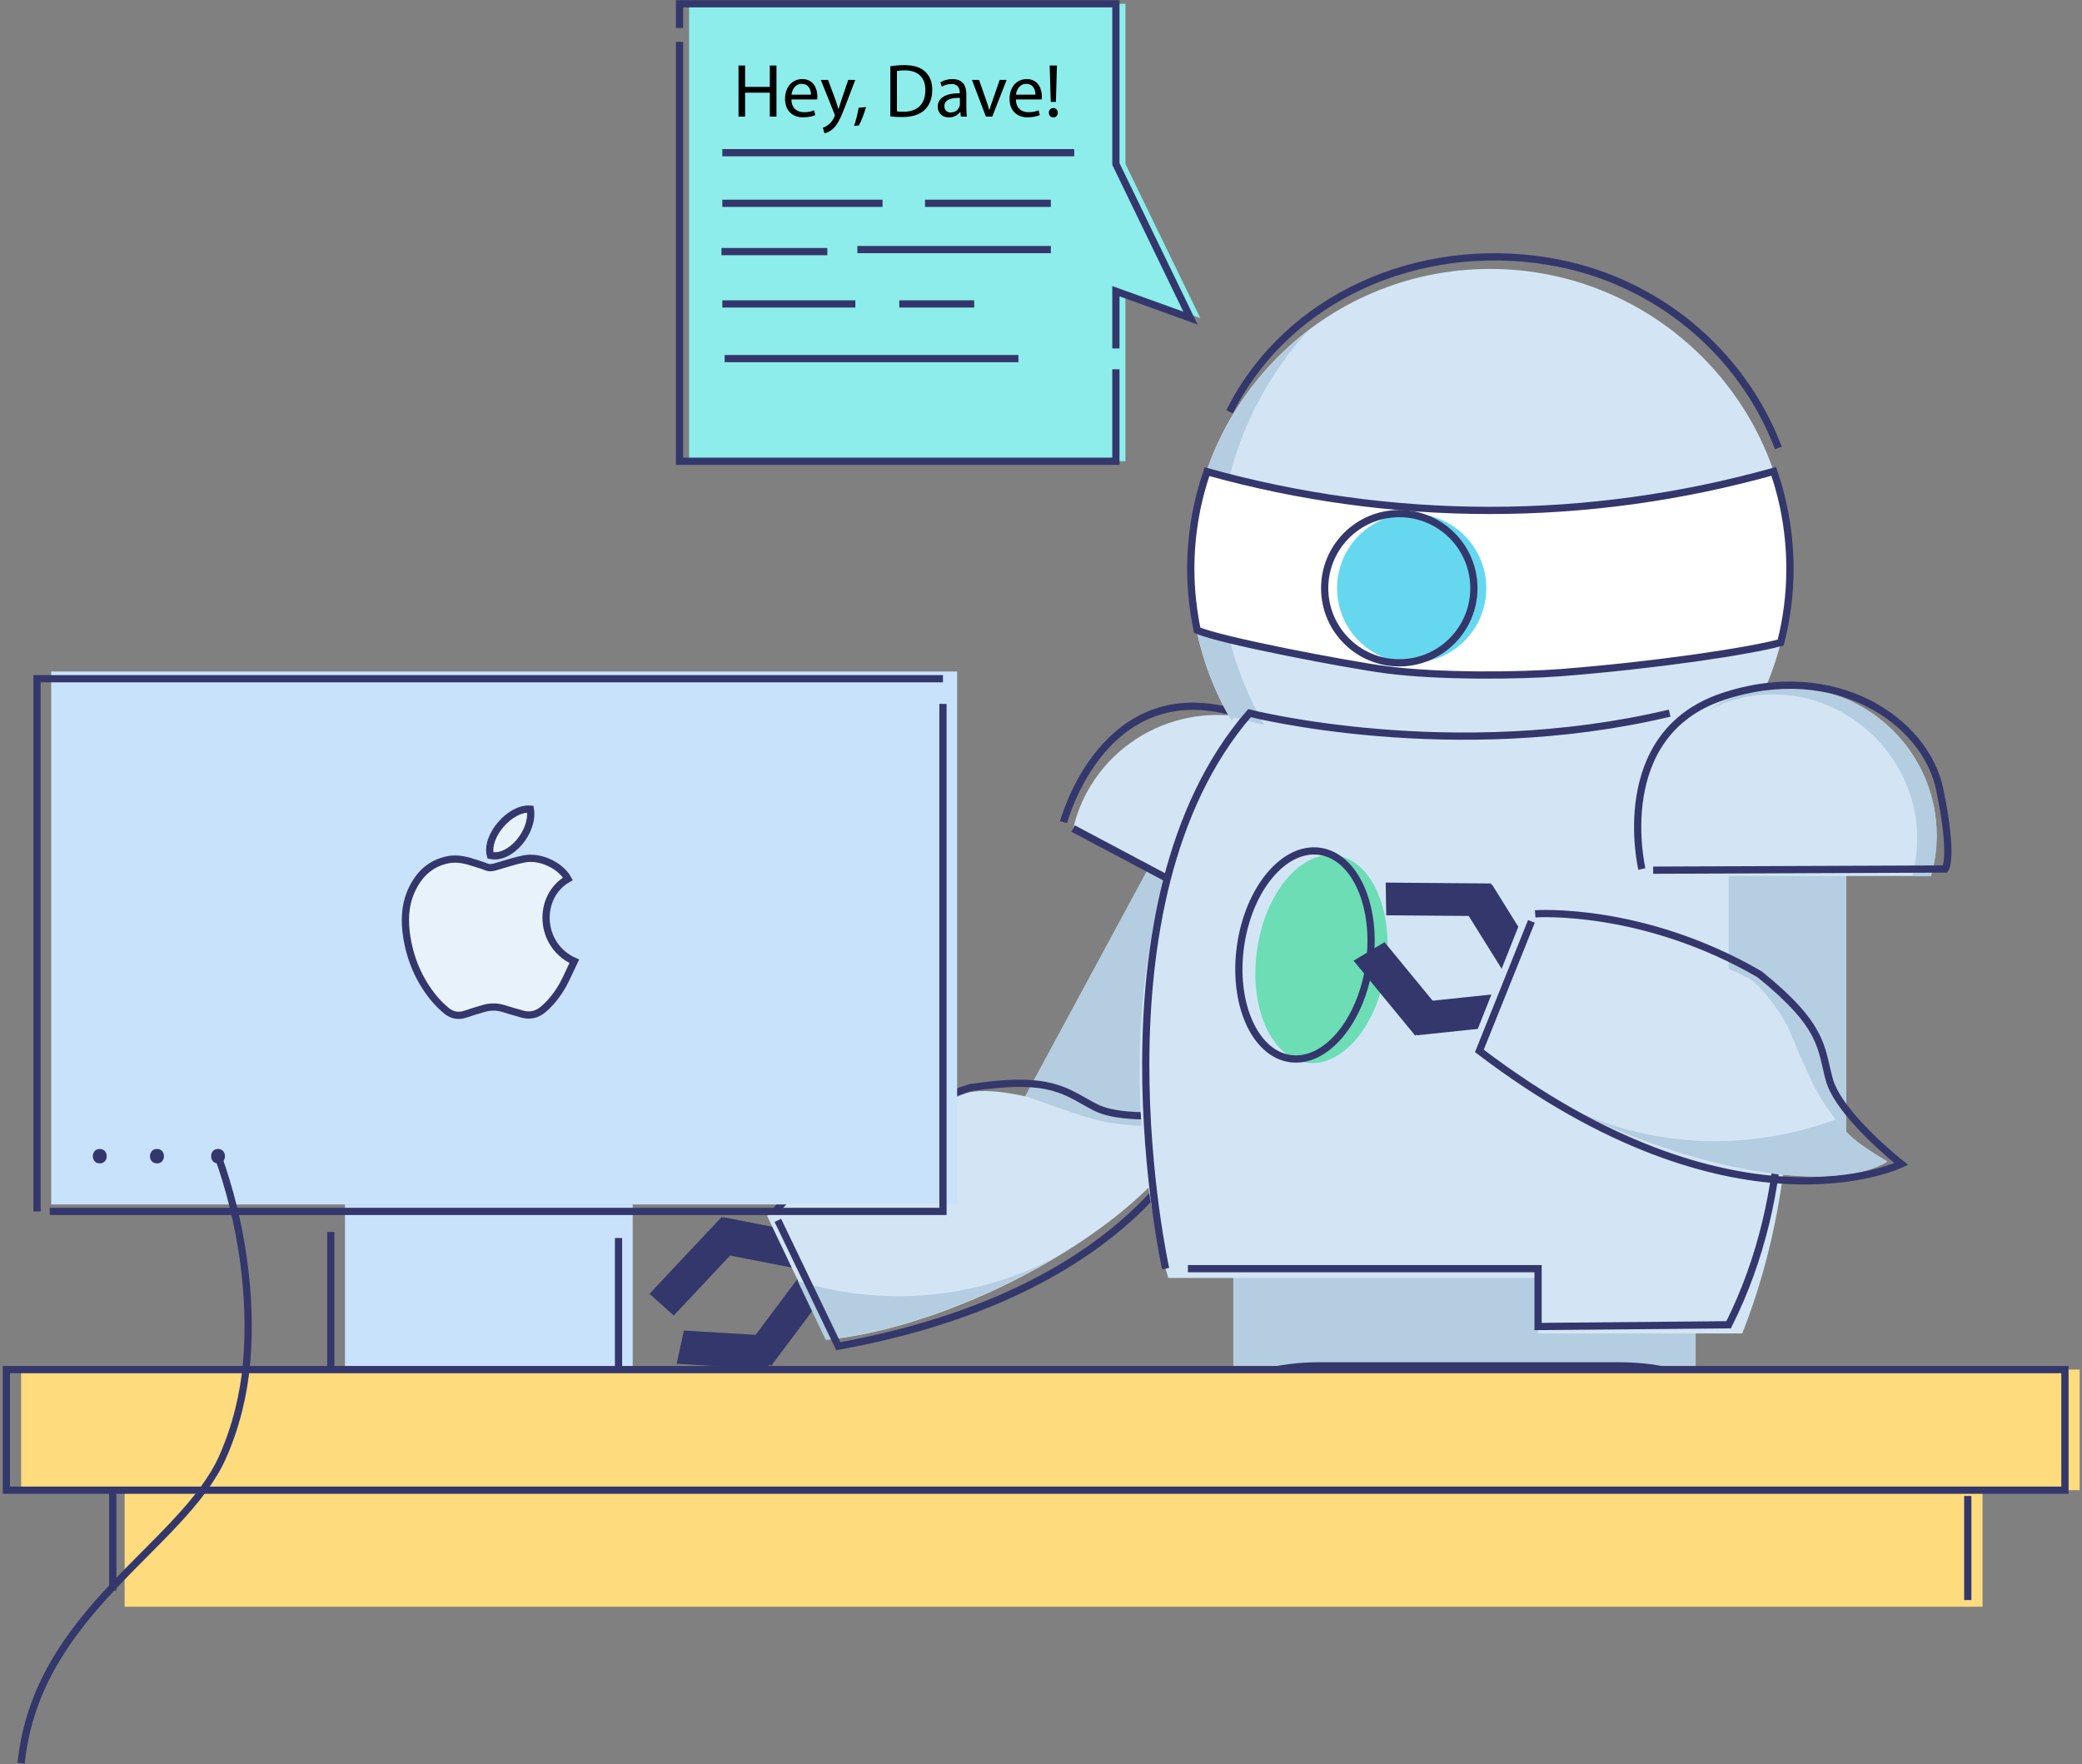 <?xml version="1.0" encoding="UTF-8" standalone="no"?>
<svg width="720px" height="610px" viewBox="0 0 720 610" version="1.1" xmlns="http://www.w3.org/2000/svg" xmlns:xlink="http://www.w3.org/1999/xlink">
    <rect x="0" y="0" width="720" height="610" fill="#808080" stroke="none"/>
    <!-- Generator: Sketch 40.2 (33826) - http://www.bohemiancoding.com/sketch -->
    <title>1.3</title>
    <desc>Created with Sketch.</desc>
    <defs></defs>
    <g id="Page-1" stroke="none" stroke-width="1" fill="none" fill-rule="evenodd">
        <g id="1.3" transform="translate(2, 1)">
            <rect id="Rectangle-path" fill="#C8E2FC" x="117.3" y="415.5" width="99.5" height="61.4"></rect>
            <polyline id="Shape" stroke="#34376B" stroke-width="2.5" points="112.4 425 112.4 479.3 211.9 479.3 211.9 427.1"></polyline>
            <polygon id="Shape" fill="#34376B" points="244 431.9 248.1 419.9 280.4 426.2 276.3 438.2"></polygon>
            <polygon id="Shape" fill="#34376B" points="231 453.9 222.6 446.4 247.6 419.8 256 427.3"></polygon>
            <polygon id="Shape" fill="#34376B" points="255.7 465.4 264.7 471.3 285.3 443.8 276.3 437.9"></polygon>
            <polygon id="Shape" fill="#34376B" points="234.5 459.1 232 470.6 263.7 472.5 266.2 461"></polygon>
            <g id="shoulder_4_" transform="translate(351, 243)">
                <rect id="Rectangle-path" fill="#B4CDE0" transform="translate(41.542, 103.771) rotate(28.392) translate(-41.542, -103.771) " x="21.192" y="54.572" width="40.699" height="98.399"></rect>
                <path d="M105.1,90.5 C108.4,87.2 111.2,83.4 113.5,79.1 C127,54.2 117.6,23.1 92.5,9.5 C67.4,-4.1 36.3,5.2 22.8,30.1 C20.5,34.4 18.9,38.9 17.9,43.4 L105.1,90.5 L105.1,90.5 Z" id="Shape" fill="#D3E5F5"></path>
                <path d="M14.8,40.3 C14.8,40.3 27,-5.9 67.5,0.9 C108,7.8 125.5,41.5 118.6,64.7 C111.7,87.9 107.3,89.8 107.3,89.8 L18.1,42.5" id="Shape" stroke="#34376B" stroke-width="2.5"></path>
            </g>
            <g id="forearm_4_" transform="translate(263, 373)">
                <path d="M148.2,11.9 C135.7,15.5 131.9,16.2 119.3,14.3 C110.8,13 100.2,8.6 90.3,5.3 C90.3,5.3 76.5,1.8 69.1,4 C63.6,6.1 58.1,8.5 52.5,11.2 C30.6,21.6 12.3,34.3 0.3,46.5 L20.7,89.3 C37.7,87.7 59.1,81.5 81,71.1 C118.1,53.3 144.9,29.1 148.2,11.9 L148.2,11.9 Z" id="Shape" fill="#D3E5F5"></path>
                <path d="M10.9,69 L20.5,89.2 C37.5,87.6 58.9,81.4 80.8,71 C87.7,67.7 94.2,64.2 100.3,60.6 C72.4,75.6 40,77.9 10.9,69 L10.9,69 Z" id="Shape" fill="#B4CDE0"></path>
                <path d="M2.8,45.3 C2.8,45.3 25.7,16.2 70.6,2.1 C98.9,-2.2 103.5,3.6 113.8,8.9 C125.2,14.7 152.2,10.2 152.2,10.2 C152.2,10.2 134.1,71.7 24.9,91.5 L4,48" id="Shape" stroke="#34376B" stroke-width="2.5"></path>
            </g>
            <g id="wheel_l_2_" transform="translate(309, 522)" fill="#D3E5F5">
                <path d="M81.1,28 C71.6,11.3 57.1,0.7 40.9,0.7 C24.7,0.7 10.2,11.3 0.7,28 L81.1,28 L81.1,28 Z" id="Shape"></path>
            </g>
            <g id="wheel_l_1_" transform="translate(309, 522)" stroke="#34376B" stroke-width="2.5">
                <path d="M81.1,28 C71.6,11.3 57.1,0.7 40.9,0.7 C24.7,0.7 10.2,11.3 0.7,28 L81.1,28 L81.1,28 Z" id="Shape"></path>
            </g>
            <g id="head_1_" transform="translate(409, 87)">
                <circle id="Oval" fill="#D3E5F5" cx="104.3" cy="108.7" r="103.7"></circle>
                <path d="M10.7,104.9 C10.7,75.1 22.3,47.5 41.1,26.6 C16.6,45.6 0.7,75.3 0.7,108.7 C0.7,153.3 28.8,191.3 68.3,205.9 C34,185.1 10.7,147.3 10.7,104.9 L10.7,104.9 Z" id="Shape" fill="#B4CDE0"></path>
                <path d="M68.4,143.6 C86.6,146 114.2,145.7 128.7,144.6 C161.9,142 193.6,137.2 204.8,134.2 C206.9,126 208,117.5 208,108.7 C208,96.9 206,85.5 202.4,75 C170.6,83.9 137.6,88.5 104.2,88.5 C70.9,88.5 38,83.9 6.4,75.1 C2.8,85.6 0.8,96.9 0.8,108.7 C0.8,116 1.6,123 3,129.9 C10.6,133.4 55.2,141.9 68.4,143.6 L68.4,143.6 Z" id="Shape" fill="#FFFFFF"></path>
                <circle id="Oval" fill="#65D8F0" cx="77.2" cy="115.4" r="25.8"></circle>
                <circle id="Oval" stroke="#34376B" stroke-width="2.5" cx="72.9" cy="115.4" r="25.8"></circle>
                <path d="M14.2,54.4 C34.3,14.3 79.9,-4.9 124.2,2.3 C161.3,8.3 191.3,33.5 204,66.9" id="Shape" stroke="#34376B" stroke-width="2.5"></path>
                <path d="M68.4,143.6 C86.6,146 114.2,145.7 128.7,144.6 C161.9,142 193.6,137.2 204.8,134.2 C206.9,126 208,117.5 208,108.7 C208,96.9 206,85.5 202.4,75 C170.6,83.9 137.6,88.5 104.2,88.5 C70.9,88.5 38,83.9 6.4,75.1 C2.8,85.6 0.8,96.9 0.8,108.7 C0.8,116 1.6,123 3,129.9 C10.6,133.4 55.2,141.9 68.4,143.6 L68.4,143.6 Z" id="Shape" stroke="#34376B" stroke-width="2.5"></path>
            </g>
            <g id="body_1_" transform="translate(387, 245)">
                <rect id="Rectangle-path" fill="#B4CDE0" x="37.5" y="188.7" width="159.9" height="47.9"></rect>
                <path d="M237.5,262.4 C224.1,240.8 199.3,226.3 171,226.3 L67.2,226.3 C38.8,226.3 14,240.8 0.7,262.4 L237.5,262.4 L237.5,262.4 Z" id="Shape" fill="#D3E5F5"></path>
                <path d="M237.5,262.4 C224.1,240.8 199.3,226.3 171,226.3 L67.2,226.3 C38.8,226.3 14,240.8 0.7,262.4 L237.5,262.4 L237.5,262.4 Z" id="Shape" stroke="#34376B" stroke-width="2.5"></path>
                <path d="M196.4,0.5 C169.8,8 142.1,12 114.2,12 C88.2,12 62.6,8.6 37.7,2.1 C17.6,33.5 5.1,76.7 5.1,124.4 C5.1,149.9 8.7,174.1 15,195.9 L142.9,195.9 L142.9,215.1 L213.5,215.1 C224,188.7 230,157.7 230,124.5 C230,75.9 217.1,32.1 196.4,0.5 L196.4,0.5 Z" id="Shape" fill="#D3E5F5"></path>
                <path d="M14.1,192.7 C14.1,192.7 -13.9,66.4 43.1,0.6 C43.1,0.6 113.2,18.5 188.4,0.6" id="Shape" stroke="#34376B" stroke-width="2.5"></path>
                <path d="M198.3,6.7 C198.3,6.7 255.1,119.8 208.8,212.1 L142.9,212.7 L142.9,192.7 L21.8,192.7" id="Shape" stroke="#34376B" stroke-width="2.5"></path>
                <ellipse id="Oval" fill="#6CDDB5" transform="translate(67.991, 85.621) rotate(8.158) translate(-67.991, -85.621) " cx="67.991" cy="85.621" rx="22.5" ry="36.201"></ellipse>
                <ellipse id="Oval" stroke="#34376B" stroke-width="2.5" transform="translate(62.288, 84.22) rotate(8.158) translate(-62.288, -84.22) " cx="62.288" cy="84.22" rx="22.5" ry="36.201"></ellipse>
            </g>
            <g id="wheel_r_1_" transform="translate(437, 521)">
                <g id="Group">
                    <path d="M81.6,29 C72.1,11.8 57.4,0.8 40.9,0.8 C24.4,0.8 9.7,11.8 0.2,29 L81.6,29 L81.6,29 Z" id="Shape" fill="#D3E5F5"></path>
                    <path d="M3.2,29 C8,20.4 14.3,12.6 21.6,6.1 C13.1,10.9 5.7,18.9 0.1,29 L3.2,29 L3.2,29 Z" id="Shape" fill="#B4CDE0"></path>
                    <path d="M81.6,29 C72.1,11.8 57.4,0.8 40.9,0.8 C24.4,0.8 9.7,11.8 0.2,29 L81.6,29 L81.6,29 Z" id="Shape" stroke="#34376B" stroke-width="2.5"></path>
                </g>
            </g>
            <g id="PALM_3_" transform="translate(466, 304)" fill="#34376B">
                <g id="Group" transform="translate(11, 0)">
                    <polygon id="Shape" points="25.4 6.1 37 0.9 54.4 28.9 42.8 34"></polygon>
                    <polygon id="Shape" points="0.4 11.5 0.2 0.2 36.7 0.5 36.9 11.8"></polygon>
                </g>
                <g id="Group" transform="translate(0, 20)">
                    <polygon id="Shape" points="20.1 21.8 22 33 58.2 29.2 56.3 18"></polygon>
                    <polygon id="Shape" points="10.8 0.8 0.1 7.2 21.4 33.1 32.1 26.7"></polygon>
                </g>
            </g>
            <g id="shoulder_3_" transform="translate(564, 235)">
                <rect id="Rectangle-path" fill="#B5CEE2" x="31.8" y="59.5" width="40.7" height="98.4"></rect>
                <path d="M101.7,66.9 C103,62.4 103.7,57.7 103.7,52.8 C103.7,24.5 80.6,1.6 52.2,1.6 C23.8,1.6 0.7,24.5 0.7,52.8 C0.7,57.7 1.4,62.4 2.7,66.9 L101.7,66.9 L101.7,66.9 Z" id="Shape" fill="#D3E5F5"></path>
                <path d="M52.2,1.6 C41.9,1.6 32.3,4.6 24.3,9.8 C31.2,6.1 39,4.1 47.2,4.1 C74.3,4.1 97,26.7 97,53.9 C97,58.4 96.4,62.8 95.2,67 L101.8,67 C103.1,62.5 103.8,57.8 103.8,52.9 C103.7,24.5 80.6,1.6 52.2,1.6 L52.2,1.6 Z" id="Shape" fill="#B4CDE0"></path>
                <path d="M1.8,64.5 C1.8,64.5 -9.3,18 29.7,4.9 C68.7,-8.2 100,13.4 104.8,37 C109.7,60.7 106.7,64.5 106.7,64.5 L5.7,64.9" id="Shape" stroke="#34376B" stroke-width="2.5"></path>
            </g>
            <g id="forearm_3_" transform="translate(507, 314)">
                <path d="M143.6,86.6 C132.4,79.8 129.3,77.5 122.2,67.1 C117.3,60 113.3,49.2 109.1,39.7 C109.1,39.7 102.3,27.3 95.6,23.2 C90.3,20.6 84.8,18.2 79,15.9 C56.5,6.9 34.7,2.1 17.6,1.6 L0.1,45.7 C12.9,57.1 32,68.5 54.5,77.5 C92.8,92.7 128.8,95.9 143.6,86.6 L143.6,86.6 Z" id="Shape" fill="#D3E5F5"></path>
                <path d="M38.5,70.3 C37.6,69.9 36.7,69.5 35.9,69.1 C41.8,72.1 48,74.9 54.6,77.5 C92.9,92.7 128.9,95.9 143.7,86.7 C134.6,81.2 130.8,78.6 125.8,72.1 C98.2,82.3 67,82.5 38.5,70.3 L38.5,70.3 Z" id="Shape" fill="#B4CDE0"></path>
                <path d="M21.9,1 C21.9,1 58.8,-1.7 99.5,21.9 C121.8,39.9 120.6,47.2 123.6,58.3 C127,70.6 148.5,87.5 148.5,87.5 C148.5,87.5 90.9,115.6 2.6,48.4 L20.6,3.6" id="Shape" stroke="#34376B" stroke-width="2.5"></path>
            </g>
            <rect id="Rectangle-path" fill="#FEDB7D" x="41.1" y="514.4" width="642.5" height="40.2"></rect>
            <rect id="Rectangle-path" fill="#FEDB7D" x="5.3" y="472.6" width="711.9" height="41.7"></rect>
            <rect id="Rectangle-path" stroke="#34376B" stroke-width="2.5" x="0.2" y="472.6" width="711.9" height="41.7"></rect>
            <rect id="Rectangle-path" fill="#C8E2FC" x="15.7" y="231.2" width="313.3" height="184.3"></rect>
            <path d="M32.5,401.3 C35.7,401.3 35.7,396.3 32.5,396.3 C29.3,396.3 29.3,401.3 32.5,401.3 L32.5,401.3 L32.5,401.3 Z" id="Shape" fill="#34376B"></path>
            <path d="M52.3,401.3 C55.5,401.3 55.5,396.3 52.3,396.3 C49.1,396.3 49,401.3 52.3,401.3 L52.3,401.3 L52.3,401.3 Z" id="Shape" fill="#34376B"></path>
            <path d="M73.4,401.3 C76.6,401.3 76.6,396.3 73.4,396.3 C70.2,396.3 70.2,401.3 73.4,401.3 L73.4,401.3 L73.4,401.3 Z" id="Shape" fill="#34376B"></path>
            <g id="Group" transform="translate(138, 278)" stroke="#34376B" stroke-width="2.5" fill="#E8F2FB">
                <path d="M56.4,24.9 C45.7,31 46.3,47.9 58.6,53.4 C57.3,56.1 56.1,58.9 54.7,61.5 C52.9,64.7 50.7,67.6 47.9,70 C45.8,71.8 43.4,72.4 40.7,71.7 C38.4,71 36.1,70.4 33.9,69.7 C31.6,69 29.3,69.1 27,69.8 C25,70.4 22.9,71 20.9,71.7 C18.6,72.5 16.4,72.1 14.5,70.6 C12.8,69.2 11.3,67.7 9.9,66 C4.8,59.7 1.8,52.5 0.6,44.5 C-0.1,39.6 -4.15778523e-14,34.7 1.8,30.1 C4.1,24.4 7.8,20.1 14,18.5 C17.3,17.6 20.4,18.2 23.5,19.2 C25,19.7 26.5,20.1 28,20.7 C29.3,21.3 30.5,21 31.8,20.6 C35,19.7 38.1,18.6 41.3,18 C46.8,16.9 53.9,20.3 56.4,24.9 L56.4,24.9 Z" id="Shape"></path>
                <path d="M43.4,0.8 C44.7,8.4 36.6,18.3 29.6,16.8 C27.8,10.2 36.4,0.2 43.4,0.8 L43.4,0.8 Z" id="Shape"></path>
            </g>
            <polyline id="Shape" stroke="#34376B" stroke-width="2.5" points="10.8 417.9 10.8 233.7 324.1 233.7"></polyline>
            <polyline id="Shape" stroke="#34376B" stroke-width="2.5" points="324.1 242.4 324.1 417.9 15.2 417.9"></polyline>
            <path d="M73.4,398.8 C81.4,421.2 85.3,446.4 83.3,470.1 C82.3,481.3 79.6,492.4 75,502.8 C61,534.1 10.7,556.2 5.3,608.7" id="Shape" stroke="#34376B" stroke-width="2.5"></path>
            <path d="M37,514.4 L37,549" id="Shape" stroke="#34376B" stroke-width="2.5"></path>
            <path d="M678.5,516.3 L678.5,552.3" id="Shape" stroke="#34376B" stroke-width="2.5"></path>
            <polygon id="Shape" fill="#8CEDEA" points="387.2 0.3 387.2 55.7 413.1 109 387.2 99.7 387.2 158.5 236.3 158.5 236.3 0.3"></polygon>
            <polyline id="Shape" stroke="#34376B" stroke-width="2.5" points="233 8.7 233 0.3 383.9 0.3 383.9 55.7 409.7 109 383.9 99.7 383.9 119.5"></polyline>
            <polyline id="Shape" stroke="#34376B" stroke-width="2.5" points="383.9 126.7 383.9 158.5 233 158.5 233 13.5"></polyline>
            <path d="M253.394,21.657 L253.394,39.317 L255.674,39.317 L255.674,31.037 L264.215,31.037 L264.215,39.317 L266.521,39.317 L266.521,21.657 L264.215,21.657 L264.215,29.046 L255.674,29.046 L255.674,21.657 L253.394,21.657 Z M280.591,33.395 C280.617,33.159 280.67,32.793 280.67,32.321 C280.67,29.989 279.569,26.347 275.429,26.347 C271.735,26.347 269.482,29.36 269.482,33.186 C269.482,37.011 271.814,39.579 275.718,39.579 C277.735,39.579 279.124,39.159 279.936,38.793 L279.543,37.142 C278.678,37.509 277.683,37.797 276.032,37.797 C273.726,37.797 271.735,36.513 271.683,33.395 L280.591,33.395 Z M271.709,31.744 C271.892,30.146 272.914,27.998 275.246,27.998 C277.84,27.998 278.469,30.277 278.442,31.744 L271.709,31.744 Z M281.849,26.635 L286.539,38.321 C286.643,38.609 286.696,38.793 286.696,38.924 C286.696,39.055 286.617,39.238 286.512,39.474 C285.988,40.653 285.202,41.544 284.573,42.042 C283.892,42.618 283.132,42.985 282.556,43.168 L283.132,45.107 C283.709,45.002 284.836,44.609 285.962,43.614 C287.534,42.251 288.661,40.024 290.312,35.675 L293.77,26.635 L291.333,26.635 L288.818,34.076 C288.504,34.993 288.242,35.963 288.006,36.723 L287.953,36.723 C287.744,35.963 287.429,34.967 287.141,34.129 L284.364,26.635 L281.849,26.635 Z M295.002,42.382 C295.735,41.151 296.888,38.242 297.491,36.015 L294.923,36.277 C294.635,38.19 293.927,40.993 293.351,42.539 L295.002,42.382 Z M305.901,39.264 C307.054,39.395 308.416,39.474 310.041,39.474 C313.473,39.474 316.198,38.583 317.849,36.932 C319.5,35.308 320.39,32.95 320.39,30.068 C320.39,27.212 319.473,25.168 317.901,23.727 C316.355,22.286 314.024,21.526 310.748,21.526 C308.941,21.526 307.29,21.683 305.901,21.893 L305.901,39.264 Z M308.181,23.57 C308.783,23.439 309.674,23.334 310.853,23.334 C315.674,23.334 318.032,25.98 318.006,30.146 C318.006,34.915 315.36,37.64 310.486,37.64 C309.596,37.64 308.757,37.614 308.181,37.509 L308.181,23.57 Z M332.39,39.317 C332.233,38.452 332.181,37.378 332.181,36.277 L332.181,31.535 C332.181,28.993 331.238,26.347 327.36,26.347 C325.762,26.347 324.242,26.792 323.194,27.474 L323.718,28.993 C324.609,28.417 325.84,28.05 327.019,28.05 C329.613,28.05 329.901,29.937 329.901,30.985 L329.901,31.247 C325.002,31.22 322.277,32.897 322.277,35.963 C322.277,37.797 323.587,39.605 326.155,39.605 C327.963,39.605 329.325,38.714 330.032,37.718 L330.111,37.718 L330.294,39.317 L332.39,39.317 Z M329.954,35.046 C329.954,35.282 329.901,35.544 329.823,35.779 C329.456,36.854 328.408,37.902 326.757,37.902 C325.578,37.902 324.583,37.194 324.583,35.701 C324.583,33.238 327.438,32.793 329.954,32.845 L329.954,35.046 Z M334.12,26.635 L338.941,39.317 L341.142,39.317 L346.12,26.635 L343.709,26.635 L341.246,33.762 C340.827,34.915 340.46,35.963 340.172,37.011 L340.094,37.011 C339.832,35.963 339.491,34.915 339.072,33.762 L336.583,26.635 L334.12,26.635 Z M358.225,33.395 C358.251,33.159 358.303,32.793 358.303,32.321 C358.303,29.989 357.203,26.347 353.063,26.347 C349.369,26.347 347.116,29.36 347.116,33.186 C347.116,37.011 349.447,39.579 353.351,39.579 C355.369,39.579 356.758,39.159 357.57,38.793 L357.177,37.142 C356.312,37.509 355.316,37.797 353.666,37.797 C351.36,37.797 349.369,36.513 349.316,33.395 L358.225,33.395 Z M349.343,31.744 C349.526,30.146 350.548,27.998 352.88,27.998 C355.474,27.998 356.102,30.277 356.076,31.744 L349.343,31.744 Z M363.151,34.234 L363.517,21.657 L361.002,21.657 L361.369,34.234 L363.151,34.234 Z M362.26,39.605 C363.203,39.605 363.806,38.897 363.806,37.98 C363.806,37.037 363.203,36.356 362.26,36.356 C361.369,36.356 360.714,37.037 360.714,37.98 C360.714,38.897 361.343,39.605 362.26,39.605 L362.26,39.605 Z" id="Hey,-Dave!" fill="#000000"></path>
            <path d="M369.5,51.8 L247.8,51.8" id="Shape" stroke="#34376B" stroke-width="2.5"></path>
            <path d="M361.4,69.3 L317.9,69.3" id="Shape" stroke="#34376B" stroke-width="2.5"></path>
            <path d="M303.2,69.3 L247.8,69.3" id="Shape" stroke="#34376B" stroke-width="2.5"></path>
            <path d="M361.4,85.3 L294.5,85.3" id="Shape" stroke="#34376B" stroke-width="2.5"></path>
            <path d="M284.1,86 L247.5,86" id="Shape" stroke="#34376B" stroke-width="2.5"></path>
            <path d="M334.9,104.1 L309,104.1" id="Shape" stroke="#34376B" stroke-width="2.5"></path>
            <path d="M293.8,104.1 L247.8,104.1" id="Shape" stroke="#34376B" stroke-width="2.5"></path>
            <path d="M350.2,123 L248.6,123" id="Shape" stroke="#34376B" stroke-width="2.5"></path>
        </g>
    </g>
</svg>